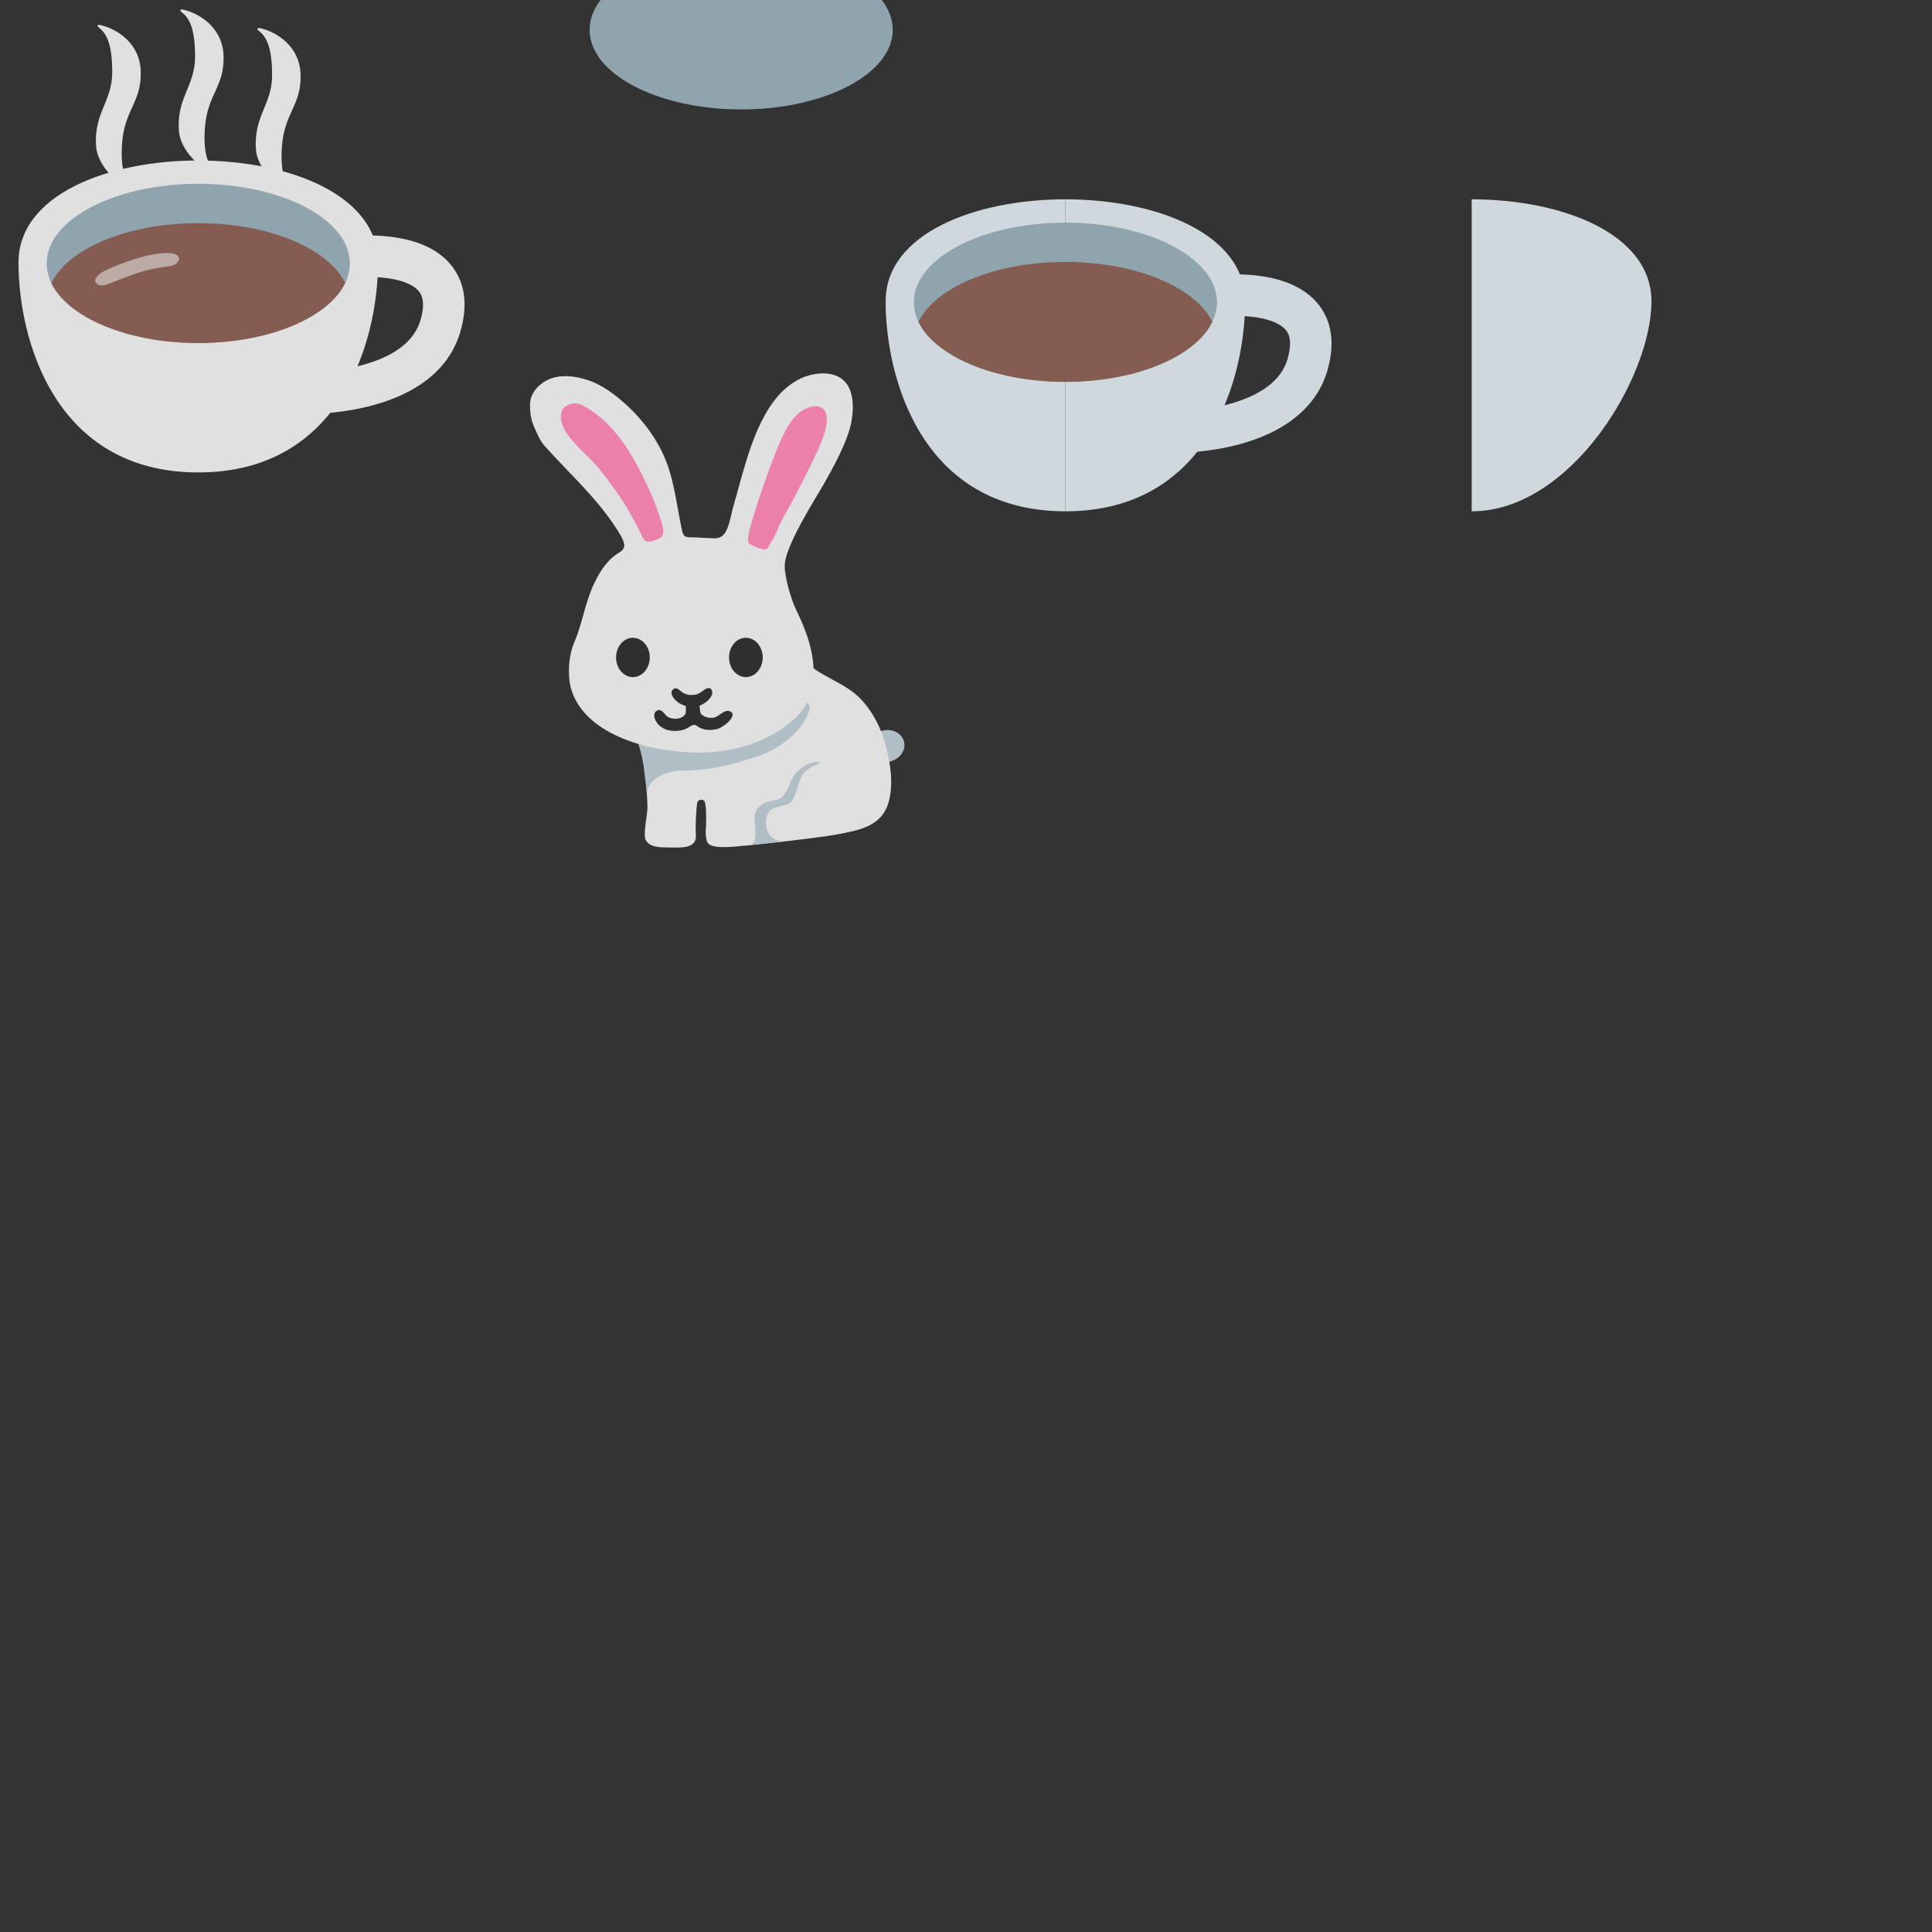 <svg xmlns="http://www.w3.org/2000/svg" version="1.1" viewBox="0 0 512 512" fill="currentColor"><rect x="0" y="0" width="512" height="512" fill="#333333" stroke="none"/><path fill="#fff" d="M-104.06 34.83c.19-.93.47-1.85.83-2.73c.68-1.67 1.71-3.11 2.7-4.59c5.73-8.66 16.49-9.74 25.91-8.98c5.84.47 11.77 1.63 17.66.74c4.25-.64 9.02-3.58 11.42-7.25c.47-.71.86-.42.85.35c-.01 1.51-.64 3.3-1.12 4.72c-1.5 4.38-4.41 8.6-8.29 11.09c-2.42 1.56-5.01 2.32-7.66 2.6c-6.4.69-13.25-1.4-19.58-1.72c-1.26-.07-2.52-.07-3.78 0c-1.73.1-3.47.3-5.19.62c-2.91.55-5.79 1.5-8.32 3.09c-.58.37-5.49 4.94-5.72 4.65c-.36-.45.18-2.07.29-2.59m65.8 45.08c-.02-.04-.03-.08-.05-.12c-2.73-7.77-13.79-7.91-20.42-9.08c-.49-.09-.99-.05-1.36-.37c-1.24-1.08-2.01-2.65-3.09-3.89c-1.25-1.43-2.7-2.68-4.2-3.81c-2.98-2.24-6.32-3.95-9.71-5.42c-11.57-5.06-25.46-5.27-37.66-3.07c-6.83 1.23-14.36 4.15-19.05 9.63c-2.41 2.82-3.98 6.09-4.87 9.6c-.06.29-.1.56-.16.84c-1.31 7.4-.35 15.06 2.34 22.04c.13.35.28.71.42 1.06c.13.31.26.6.39.91c1.06 2.37 2.29 4.59 3.65 6.56c3.75 5.45 8.66 10.01 14.72 12.65c1.62.7 3.19 1.37 4.89 1.83c3.35.9 6.8 1.57 10.25 1.79c1.64.11 3.27.17 4.91.15c.67 0 1.35-.05 2.02-.14c6.68-.83 13.46-2.39 19.39-5.74c2.5-1.41 4.81-3.2 7.1-4.93c1-.76 2.57-.74 3.77-.85c9.01-.81 18.53-5.56 23.99-12.98c1.92-2.61 3.24-5.67 3.65-9.2c.29-2.3-.15-5.29-.92-7.46m-6.18 7.8c-.14 1.24-.55 2.48-1.04 3.62c-1 2.35-2.54 4.45-4.36 6.21c-.56.54-1.15 1.05-1.77 1.52c-2.25 1.71-4.77 3.05-7.5 3.79c-1.36.36-3.49.71-4.89.59c-.3-.02-.77 0-1.04-.14c-.49-.24-.29-.89-.14-1.33c.37-1.1.79-2.21 1.21-3.31c.33-.87.62-1.75.91-2.63c1.8-5.35 2.84-10.57 3.65-16.15c.03-.22.05-.7.13-.88c.48-1.11 5.1-.44 6.09-.39c1.17.07 2.32.22 3.43.54c1.09.32 2.14.8 3.09 1.52c2.05 1.56 2.5 4.59 2.23 7.04"/><path fill="#855c52" d="M-89.05 57c-2.87-.55-5.88-.83-8.79-.83c-8.51-.01-18.02 1.22-25.37 5.86c-2.29 1.45-5.13 4.27-5.97 6.95c-2.73 8.8 5.63 15.16 12.9 17.21c6.07 1.71 12.27 2.51 18.57 2.16c8.34-.46 18.75-2.51 23.88-9.93c3.73-5.38 2.4-10.2-1.02-13.92c-3.59-3.9-9.47-6.59-14.2-7.5"/><g fill="#2f2f2f"><path d="M-46.66 80.67c-.95-.72-2-1.2-3.09-1.52c-1.11-.32-2.26-.47-3.43-.54c-.99-.05-5.61-.72-6.09.39c-.08.18-.1.66-.13.88c-.81 5.57-1.85 10.8-3.65 16.15c-.3.88-.59 1.76-.91 2.63c-.42 1.1-.85 2.21-1.21 3.31c-.15.44-.35 1.09.14 1.33c.27.14.74.12 1.04.14c1.4.12 3.53-.23 4.89-.59c2.73-.74 5.25-2.08 7.5-3.79c.62-.47 1.21-.98 1.77-1.52c1.82-1.76 3.36-3.86 4.36-6.21c.49-1.14.9-2.38 1.04-3.62c.26-2.45-.19-5.48-2.23-7.04m-4.47 10.01c-.74 1.75-1.97 3.32-3.08 4.36c-.47.44-3.32 2.85-3.87 1.91c-.1-.17.15-.69.2-.87c.39-1.48 1-2.86 1.33-4.38c.3-1.33.62-2.67.93-4c.25-1.13.41-2.21.59-3.33c.04-.3-.05-.34.22-.47c.12-.05.42-.03.54-.01c.39.05.82.11 1.2.26c.89.35 2.25 1.18 2.49 2.34c.29 1.39.01 2.84-.55 4.19"/><path d="M-36.98 71.23c-.06-.05-.12-.1-.19-.15c-.33-.24-.67-.47-1.01-.7c-4.56-2.99-10.13-4.01-15.47-4.45c-.87-.07-1.85-.09-2.48-.73c-2.76-2.82-5.48-5.76-8.71-8.12c-3.26-2.41-6.81-4.5-10.56-6.03c-2.08-.85-4.27-1.58-6.45-2.14c-5.27-1.36-10.74-1.92-16.18-1.89c-10.06.05-20.67.52-29.85 5.19c-7.59 3.85-15.39 10.75-17.41 19.46c-1.05 4.54-.97 9.14-.66 13.76c.34 4.95 1.45 9.84 3.58 14.32c5.37 11.25 15.28 21.3 27.11 25.25c3.26 1.09 6.65 1.72 10.06 2.08c7.32.75 14.87.68 21.98-1.46a38.62 38.62 0 0 0 4.57-1.72c2.23-1.02 4.38-2.21 6.47-3.5c1.06-.66 2.1-1.34 3.14-2.04c.73-.5 1.37-1.12 2.08-1.64c.47-.35.84-.88 1.35-1.14c.5-.25 1.12-.31 1.65-.4c1.05-.17 2.1-.19 3.16-.4c1.23-.23 2.46-.5 3.68-.81c3.07-.78 6.05-1.88 8.84-3.39c4.57-2.49 8.83-5.78 12-9.99c1.05-1.39 2-2.87 2.79-4.42c1.21-2.37 2.07-4.93 2.4-7.56c.77-6.16-.79-13.47-5.89-17.38m-.35 16.15c-.41 3.54-1.73 6.59-3.65 9.2c-5.45 7.41-14.98 12.17-23.99 12.98c-1.2.11-2.77.09-3.77.85c-2.29 1.73-4.6 3.52-7.1 4.93c-5.93 3.35-12.71 4.91-19.39 5.74c-.67.09-1.34.14-2.02.14c-1.64.02-3.27-.04-4.91-.15c-3.45-.22-6.91-.89-10.25-1.79c-1.7-.46-3.28-1.13-4.89-1.83c-6.05-2.64-10.97-7.2-14.72-12.65c-1.35-1.98-2.59-4.2-3.65-6.56c-.14-.31-.27-.6-.39-.91c-.15-.35-.29-.71-.42-1.06c-2.69-6.98-3.66-14.64-2.34-22.04c.06-.28.1-.55.16-.84c.89-3.51 2.46-6.78 4.87-9.6c4.69-5.48 12.21-8.4 19.05-9.63c12.2-2.2 26.09-1.99 37.66 3.07c3.38 1.48 6.73 3.19 9.71 5.42c1.5 1.13 2.95 2.38 4.2 3.81c1.08 1.24 1.85 2.81 3.09 3.89c.37.32.87.28 1.36.37c6.62 1.17 17.68 1.31 20.42 9.08c.01.04.03.08.05.12c.76 2.16 1.2 5.15.92 7.46m-69.64-43.1c1.62.26 2.84-1.45 3.89-2.41c1.08-.97 2.31-1.75 3.57-2.43c5.72-3.09 12.55-4.25 18.98-4.18c5.56.06 11.02 1.39 16.58 1.48c3.22.05 6.42-.39 9.43-1.56c2.03-.8 3.98-1.85 5.71-3.18c6.92-5.3 9.33-14.34 8.72-22.77c-.16-2.17-.46-4.5-1.09-6.58c-.21-.71-.58-1.92-1.38-2.13c-.78-.21-1.75.36-2.25.94c-1.52 1.77-1.98 4.45-3.51 6.33c-3.66 4.47-9.19 6.2-14.76 6.33c-5.06.13-10.07-.87-15.11-1.23c-5.93-.41-11.42.96-16.84 3.3c-5.37 2.31-9.52 6.6-11.78 12.04c-1.17 2.83-2 5.81-2.22 8.88c-.14 1.92-.65 6.75 2.06 7.17m2.91-9.45c.19-.93.47-1.85.83-2.73c.68-1.67 1.71-3.11 2.7-4.59c5.73-8.66 16.49-9.74 25.91-8.98c5.84.47 11.77 1.63 17.66.74c4.25-.64 9.02-3.58 11.42-7.25c.47-.71.86-.42.85.35c-.01 1.51-.64 3.3-1.12 4.72c-1.5 4.38-4.41 8.6-8.29 11.09c-2.42 1.56-5.01 2.32-7.66 2.6c-6.4.69-13.25-1.4-19.58-1.72c-1.26-.07-2.52-.07-3.78 0c-1.73.1-3.47.3-5.19.62c-2.91.55-5.79 1.5-8.32 3.09c-.58.37-5.49 4.94-5.72 4.65c-.36-.45.18-2.07.29-2.59"/></g><path fill="#c7e3e5" d="M66.4-126.68c-2.82-9.69-.2-19.12 1.34-23.54c.1-.3.19-.56.31-.81c.25-.54.44-1.16.58-1.82c.43-2.12.25-4.69-.56-6.42c-2.36-5.01-8.92-7.26-14.55-8.25c-2.45-.43-4.95-.66-7.44-.7c-9.12-.14-22.99 4.11-22.46 13.73c.03.56.13 1.11.27 1.63c0 0 .05.23.22.64c.1.27.2.55.32.81c1.43 3.71 4.73 14.12 1.64 24.73c-3.85 13.25-33.91 37.1-11.42 70.6c9.2 13.69 28.62 14.16 31.28 14.16h.6c2.66 0 22.09-.48 31.28-14.16c22.5-33.5-7.56-57.35-11.41-70.6"/><ellipse cx="46.23" cy="-155.42" fill="#78a3ad" rx="17.26" ry="8.82"/><path fill="#aed2d3" d="M66.4-126.68c-2.82-9.69-.2-19.12 1.34-23.54c.1-.3.19-.56.31-.81c.25-.54.44-1.16.58-1.82c.14-.69.21-1.43.22-2.17c-.48 9.76-11.81 9.67-15.06 16.8c-1.02 2.23-1.29 4.73-1.3 7.19c-.06 13.69 6.13 25.27 7.83 38.86c2.84 22.71-1.74 32.95-9.33 39.71c-5.23 4.66-14.87 8.48-21.59 7.48c7.65 2.9 14.97 3.06 16.53 3.06h.6c2.66 0 22.09-.48 31.28-14.16c22.5-33.5-7.56-57.35-11.41-70.6"/><path fill="#c7e3e5" d="M123.24-81.4c-3.06-6.36-11.58-9.22-18.9-10.48a61.22 61.22 0 0 0-9.67-.89c-.19 0-.39-.01-.58-.01c-.28 0-.59.02-.87.03c-.37.01-.74.01-1.12.04c-.4.02-.81.05-1.21.08c-.39.04-.78.06-1.17.1c-.42.04-.83.1-1.25.15c-.4.05-.79.1-1.2.16c-.43.07-.85.15-1.28.23c-.4.07-.8.14-1.2.22c-.43.09-.86.2-1.28.29c-.4.1-.8.18-1.19.29c-.43.11-.86.25-1.28.37c-.39.11-.77.22-1.15.35c-.42.14-.84.3-1.26.45c-.37.13-.74.26-1.11.41c-.41.16-.8.35-1.2.53c-.35.16-.71.3-1.05.47c-.39.19-.76.41-1.14.61c-.32.18-.66.35-.97.54c-.37.22-.71.46-1.05.7c-.29.2-.59.38-.87.58c-.33.25-.64.53-.95.8c-.25.21-.52.42-.75.64c-.3.28-.55.59-.83.88c-.21.23-.44.45-.63.69c-.25.32-.46.67-.68 1c-.16.25-.34.49-.49.74c-.2.36-.35.75-.51 1.14c-.11.25-.24.49-.33.75c-.15.44-.23.91-.33 1.37c-.04.23-.12.44-.16.67c-.1.71-.13 1.44-.08 2.2c.03.44.25 1.34.35 1.73c.26.92.41 1.48.75 2.42c.92 2.65 2.09 6.2 2.25 6.59c2.51 6.05 6.58 12.68 11.23 17.32c.48.48.99.93 1.53 1.36c.16.13.33.26.5.39c.38.29.78.57 1.18.83c.2.13.39.26.59.38c.42.26.86.5 1.3.74c.17.1.34.19.52.28c.62.3 1.25.59 1.89.84c.11.04.23.07.34.12c.54.2 1.09.39 1.64.55c.23.07.46.12.68.18c.46.12.93.23 1.4.33c.24.05.47.09.71.14c.52.09 1.04.15 1.57.22l.52.06c.69.06 1.38.1 2.07.1c.04 0 .08.01.12.01c.1 0 .21-.02.31-.02c.66-.01 1.32-.05 1.98-.11c.21-.02.41-.03.61-.06c.77-.09 1.54-.22 2.3-.38l.23-.06c.69-.16 1.37-.37 2.03-.6c.19-.06.38-.13.57-.2c.73-.28 1.44-.57 2.14-.93c5.41-2.79 9.37-10.53 12.2-15.64c2.47-4.46 4.2-9.56 4.98-14.61v-.03c.54-2.72.29-5.9-.75-8.05"/><defs><ellipse id="notoV1HotBeverage0" cx="94.9" cy="-76.9" rx="23.87" ry="10.34"/></defs><use fill="#8ab5bc" href="#notoV1HotBeverage0"/><clipPath id="notoV1HotBeverage1"><use href="#notoV1HotBeverage0"/></clipPath><path fill="#aaeaf9" d="M75.74-70.26c.24-.91.8-1.84 1.32-2.42c.26-.28.59-.56.91-.83c3.28-2.72 9.93-4.68 16.3-4.68h.4c2.43.04 4.86.25 7.2.65c1.6.27 3.2.62 4.75 1.11c2.22.68 4.54 1.55 6.08 3.33c1.69 1.95 2.17 4.16.36 6.2c-3.02 3.38-8.69 2.97-12.84 3.19c-6.59.34-12.38.09-18.81-1.36c-2.25-.51-5.24-1.26-5.75-3.84c-.09-.41-.05-.88.08-1.35" clip-path="url(#notoV1HotBeverage1)"/><path fill="none" d="M124.27-77.94c.16 3.94-1.2 6.65-3.24 9.1c-1.81 2.17-4.31 3.65-6.8 4.99c-1.34.72-6.53 2.74-8.37 3.99c-2.33 1.58-5.04 4.95-6.46 8.06c-1.17 2.57-5.07 9.66-13.12 8.91"/><path fill="#aed2d3" d="M121.03-68.84c-1.81 2.17-4.31 3.65-6.8 4.99c-1.34.72-6.53 2.74-8.37 3.99c-2.33 1.58-5.04 4.95-6.46 8.06c-1.15 2.53-4.95 9.41-12.73 8.92c.31.14.61.29.93.41c.11.04.23.07.34.12c.54.2 1.09.39 1.64.55c.23.07.46.12.68.18c.46.12.93.23 1.4.33c.24.05.47.09.71.14c.52.09 1.04.15 1.57.22l.52.06c.69.06 1.38.1 2.07.1c.04 0 .08.01.12.01c.1 0 .21-.02.31-.02c.66-.01 1.32-.05 1.98-.11c.21-.02.41-.03.61-.06c.77-.09 1.54-.22 2.3-.38l.23-.06c.69-.16 1.37-.37 2.03-.6c.19-.06.38-.13.57-.2c.73-.28 1.44-.57 2.14-.93c5.41-2.79 9.37-10.53 12.2-15.64c2.47-4.46 4.2-9.56 4.98-14.61v-.03c.2-1.03.28-2.14.25-3.23c-.15 3.24-1.41 5.62-3.22 7.79"/><defs><path id="notoV1HotBeverage2" d="m273.32-33.19l-17.94.61c-.63.49-.17 1.51-.17 2.19v2.37c0 1.29-.53 2.41-1.36 3.43c-2.26 2.76-6.27 3.88-9.66 5.22c-2.29.9-7.9 3-7.58 5.78c.4 3.38 7.14 4.8 10.06 5.38c8.08 1.4 24.28 2.06 36.57-.69c2.05-.46 7-1.56 7.68-3.69c1.24-3.91-7.7-6.15-10.46-7.19c-3.79-1.42-8.02-3.37-8.03-7.48c0-1.14 0-2.25.18-3.34c.14-.71-.16-2.21.71-2.59"/></defs><use fill="#cfd8dc" href="#notoV1HotBeverage2"/><clipPath id="notoV1HotBeverage3"><use href="#notoV1HotBeverage2"/></clipPath><path fill="#b0bec5" d="M265.83-33.98c.01 2.34-.54 8.05.2 12.57c.4 2.44 4.88 6.29 5.66 10.2c.45 2.24-.09 3.72-.08 5.05c4.27-.15 8.62.44 12.9.11c1.57-.12 3.07-.62 4.56-1.1c.73-.24 2.11-.37 2.75-.77c1.47-.92 1.4-4.32 1.47-5.91c.06-1.46.49-3.1-.23-4.26c-.91-1.47-3.49-2.59-4.94-3.38c-1.59-.87-3.34-1.49-4.88-2.44c-2.23-1.37-5.03-4.03-6.18-6.37c-.8-1.62.6-3.75-.45-4.99c-2.36-.02-4.73-.2-7.08-.12c-.71.02-1.27-.1-1.84.43" clip-path="url(#notoV1HotBeverage3)"/><path fill="#fff" d="M246.04-15.15c-.86-.19-1.99.33-1.98 1.1c0 .64.75 1.04 1.42 1.3c2.66 1.04 7.8 1.48 12.4 1.54c.62.01 1.82-.19 2.18-.64c.38-.48.07-1.19-.48-1.52s-1.25-.4-1.91-.44c-5.56-.32-7.31-.39-11.63-1.34"/><path fill="#cfd8dc" d="M311.46-63.63c0 20.08-21.33 36.36-47.64 36.36s-47.64-16.28-47.64-36.36s95.28-20.08 95.28 0"/><path fill="#b0bec5" d="M311.45-63.67c-.05 7.44-10.86 13.88-26.56 16.97c-4.33 3.69-10.79 8.5-17.73 11.26c-7.54 3-19.88 5.97-17.45 6.54c4.46 1.06 9.19 1.63 14.11 1.63c26.31 0 47.64-16.28 47.64-36.36c0-.01-.01-.02-.01-.04"/><ellipse cx="263.82" cy="-63.72" fill="#90a4ae" rx="47.64" ry="22.83"/><path fill="#78a3ad" d="M302.41-69.43c2.16-4.82 5.96-9.4 8.73-12.27c4.02-4.17 8.74-9.34 14.72-10.45c2.39-.44 4.96.3 6.83 1.84c1.64 1.35 3.81 4.72 2.49 6.88c-1.28 2.09-4.29 3.27-6.4 4.32c-2.72 1.35-5.54 2.54-7.98 4.38c-3.51 2.64-6.45 5.93-9.44 9.12c-1.74 1.87-3.19 3.95-4.62 6.05c-.75 1.1-2.57 5.02-4.15 2.9c-2.77-3.74-2.16-8.36-.18-12.77"/><path fill="#edece4" d="M227.26-84.48c3.56-5.97 6.11-12.34 8.94-18.62c3.83-8.51 6.77-17.68 15.68-23.15c5.21-3.21 11.35-4.03 17.55-3.3c20.3 2.38 25.38 16.81 27.6 32.67c.83 5.92 1.6 12.16 4.56 17.57c3.77 6.9 9.14 17.36 1.72 23.61c-11.81 9.93-33.38 11.27-49.26 9.51c-5.58-.62-11.41-1.65-16.72-3.34c-8.69-2.76-15.61-8.43-16.6-16.96c-.77-6.56 3.22-12.44 6.53-17.99"/><path fill="#d3d1c5" d="M301.58-79.31c-2.96-5.41-3.73-11.65-4.56-17.57c-1.98-14.12-6.23-27.1-21.46-31.46c4.72 7.91 6.03 17.37 6.98 26.51c.5 4.87.94 9.75.78 14.64c-.26 8.01-1.48 13.63-.05 21.53c.74 4.13 2.96 9.57.89 13.25c-1.96 3.49-4.15 5.66-11.14 6.63c11.39-.79 22.8-3.62 30.28-9.92c7.42-6.24 2.05-16.71-1.72-23.61"/><path fill="#ed6c30" d="M302.6-84c-.17-.73-4.31-24.28-7.2-30.27c-.98-2.04-2.18-3.89-3.73-5.61c-.9-1.01-1.69-2.04-2.78-2.88c-.81-.62-1.64-1.09-2.49-1.63c-5.07-3.23-9.11-4.81-15.43-5.86c-18.24-3.03-26.24 7.77-27.2 8.92c-6.34 7.57-11.57 17.36-14.93 26.35c-.39 1.04-1.59 4.59.1 5.28c1.8.74 3.39-1.73 5.25-.13c2.53 2.19 1.03 5.53 5.88 5.58c3.66.04 5.45-3.49 8.4-4.8c2.42-1.07 4.48-.38 5.56 1.83c1.36 2.79 1.75 6.64 4.7 8.43c2.75 1.68 7.11 2.03 9.84.06c1.48-1.07 2.27-3.53 4.39-3.76c2.92-.32 4.72 3.29 5.3 5.36c1.08 3.8 5.03 6.66 9.56 5.54c1.97-.48 4.13-1.93 4.75-3.66c.52-1.45.34-2.96.77-4.41c.78-2.7 3.24-2.52 5.75-2.5c.85.01 2.75.21 3.35-.43c.3-.31.29-.83.16-1.41"/><path fill="#ce5a2c" d="M302.6-84c-.17-.73-4.31-24.28-7.2-30.27c-.98-2.04-2.18-3.89-3.73-5.61c-.9-1.01-1.69-2.04-2.78-2.88c-.81-.62-1.64-1.09-2.49-1.63c-2.35-1.5-4.49-2.63-6.72-3.53c1.71 1.44 3.48 4.01 4.68 9.32c.69 3.08 1.64 16.35 1.82 19.51c.31 5.49 2.75 17.31.92 20.45c-1.83 3.14-6.89 4.86-8.82 1.52c1.08 3.8 5.03 6.66 9.56 5.54c1.97-.48 4.13-1.93 4.75-3.66c.52-1.45.34-2.96.77-4.41c.78-2.7 3.24-2.52 5.75-2.5c.85.01 2.75.21 3.35-.43c.28-.32.27-.84.14-1.42"/><path fill="#fff" d="M251.52-118.92c-2.26 2.37-3.74 4.96-4.79 10.64c-.35 1.87 1.44 4.14 3.24 3.75c1.59-.35 2.36-1.92 2.87-3.52c.46-1.43 1.39-4.75 3.93-6.79c1.65-1.33 4.17-2.69 5.25-3.84c1.04-1.12 2.45-3.84-.18-4.86c-2.23-.88-7.54 1.7-10.32 4.62"/><path fill="#cfd8dc" d="M234.7 79.87c0 20.08 9.42 55.63 47.64 55.63V52.82c-23.82 0-47.64 9.02-47.64 27.05"/><path fill="#cfd8dc" d="M329.97 79.87c0 20.08-9.42 55.63-47.64 55.63V52.82c23.83 0 47.64 9.02 47.64 27.05m60.04-27.05v82.68c26.31 0 47.64-35.55 47.64-55.63c0-18.03-23.82-27.05-47.64-27.05"/><ellipse cx="196.42" cy="7.9" fill="#90a4ae" rx="40.17" ry="21.1"/><defs><ellipse id="notoV1HotBeverage4" cx="282.34" cy="80.1" rx="40.17" ry="21.1"/></defs><use fill="#90a4ae" href="#notoV1HotBeverage4"/><clipPath id="notoV1HotBeverage5"><use href="#notoV1HotBeverage4"/></clipPath><ellipse cx="282.34" cy="90.51" fill="#855c52" clip-path="url(#notoV1HotBeverage5)" rx="40.17" ry="21.1"/><path fill="none" stroke="#cfd8dc" stroke-linecap="round" stroke-linejoin="round" stroke-miterlimit="10" stroke-width="11" d="M310.43 114.48c2.73.18 30.89-.1 36.06-17.8c5.13-17.55-13.35-18.37-18.5-18.48"/><path fill="#e0e0e0" d="M52.54 42.53c-23.82 0-47.64 9.02-47.64 27.04c0 20.08 9.42 55.63 47.64 55.63s47.64-35.55 47.64-55.63c0-18.02-23.82-27.04-47.64-27.04"/><path fill="#e0e0e0" d="M33.87 49.53c-4.38-1.82-8.09-6.63-8.4-10.72c-.68-8.81 4.28-11.96 4.28-19.64c0-6.44-1.09-9.82-3.23-11.58c-.62-.51-.72-.68-.66-.82c.09-.18.09-.29 1.04-.06c3.89.95 10.21 4.59 10.4 12.26c.2 8.16-4.27 10.05-4.94 18.91c-.25 3.3-.26 7.95 1.91 10.97c.27.37.31.52.3.62c-.02.14-.26.22-.7.06m21.95-4.09c-4.38-1.82-8.09-6.63-8.4-10.72c-.68-8.81 4.28-11.96 4.28-19.64c0-6.44-1.09-9.82-3.23-11.58c-.62-.5-.72-.67-.66-.81c.09-.18.09-.29 1.04-.06c3.89.95 10.21 4.59 10.4 12.26c.2 8.16-4.27 10.05-4.94 18.91c-.25 3.3-.26 7.95 1.91 10.97c.27.37.31.52.3.62c-.02.13-.26.22-.7.05m20.41 4.92c-4.38-1.82-8.09-6.63-8.4-10.72c-.68-8.81 4.28-11.96 4.28-19.64c0-6.44-1.09-9.82-3.23-11.58c-.62-.51-.72-.68-.66-.82c.09-.18.09-.29 1.04-.06c3.89.95 10.21 4.59 10.4 12.26c.2 8.16-4.27 10.05-4.94 18.91c-.25 3.3-.26 7.95 1.91 10.97c.27.37.31.52.3.62c-.02.14-.26.23-.7.06"/><defs><ellipse id="notoV1HotBeverage6" cx="52.54" cy="69.81" rx="40.17" ry="21.1"/></defs><use fill="#90a4ae" href="#notoV1HotBeverage6"/><clipPath id="notoV1HotBeverage7"><use href="#notoV1HotBeverage6"/></clipPath><ellipse cx="52.54" cy="80.23" fill="#855c52" clip-path="url(#notoV1HotBeverage7)" rx="40.17" ry="21.1"/><path fill="#e0e0e0" d="M81.36 109.7c-.66 0-1.04-.01-1.07-.02a5.49 5.49 0 0 1-5.13-5.84A5.485 5.485 0 0 1 81 98.7c.26 0 26.31.25 30.43-13.86c.98-3.35.88-5.86-.29-7.46c-1.03-1.41-4.1-3.79-13.05-3.99a5.498 5.498 0 0 1-5.38-5.62c.07-3.04 2.61-5.43 5.62-5.38c10.43.22 17.72 3.08 21.69 8.48c3.3 4.5 3.96 10.23 1.97 17.04c-6.05 20.67-34.7 21.79-40.63 21.79"/><path fill="#bcaaa4" d="M45.31 70.47c1.24-.15 2.46-1.33 2.03-2.34c-.35-.84-1.57-1.04-2.6-1.08c-4.1-.17-11.1 1.9-17.02 4.73c-.81.38-2.22 1.4-2.43 2.21c-.23.87.55 1.57 1.43 1.65c.88.08 1.81-.28 2.69-.64c7.33-2.94 9.68-3.71 15.9-4.53"/><ellipse cx="234.89" cy="197.72" fill="#b0bec5" rx="4.84" ry="4.21" transform="rotate(-13.952 234.878 197.753)"/><path fill="#e0e0e0" d="M203.55 159.77c.79 0 1.41.54 1.71 1.9c.18.81.28 1.64.39 2.46c.33 2.53.93 4.72 2.82 6.53c1.54 1.45 3.13 2.65 4.57 4.23c4.14 4.52 11.03 5.88 15.39 10.7c2.94 3.23 5.01 7.3 6.16 11.5c1.31 4.77 2.22 10.12 1.03 15c-1.65 6.79-7.52 7.84-13.68 9.03c-4.83.93-26.68 3.37-29.42 3.37h-.57c-1.01-.02-3.35.07-4.31-1.02c-.79-1-.65-3.66-.54-4.54c.08-2.86.09-6-.5-6.72c-.28-.36-1.66-.49-1.82.55c-.33 1.89-.52 6.45-.37 8.51c.28 4-4.62 3.3-8.04 3.3c-2.14 0-4.28-.25-5.25-1.92c-.78-1.66.5-6.79.46-8.75c-.08-4.07-.5-8.58-1.29-12.58c-.36-1.82-.82-3.61-1.46-5.35c-.34-.94-2.18-3.8-1.88-4.72c.3-.94 1.21-.85 1.91-1.2c.84-.41 1.39-1.06 2.11-1.67c2-1.72 4.06-3.39 6.09-5.07c4.04-3.37 8.09-6.74 12.13-10.11c1.66-1.38 3.69-2.68 4.91-4.46c1.06-1.52 6.5-8.97 9.45-8.97"/><path fill="#b0bec5" d="M198.64 223.99c2.44-.52 1.31-4.75 1.32-7.58c0-.43.22-2.95 3.58-3.96c1.2-.36 2.55-.28 3.52-1.08c1.54-1.27 2.01-3.33 2.9-5.11c1.34-2.68 5.49-4.9 7.18-4.21c.42.17-1.86.98-2.72 1.59c-.57.41-1.13.85-1.55 1.42c-1.5 2.03-1.57 5.07-2.97 7.17c-1 1.5-4.32 1.25-5.69 2.44c-1.42 1.23-1.51 4.07-.71 5.77c.46.98 1.74 2.69 4.57 2.53c0-.01-7.21.78-9.43 1.02m-27.24-14.11c1.09-4.33 6.31-5.59 8.71-5.63c9.02-.12 14.03-1.7 20.77-3.84c4.55-1.44 12.08-6.25 13.64-12.42c.2-.8-.29-1.98-1.11-1.84c-1.93 1.43-1.53 3.93-17.3 9.12c-7.07 2.32-22.95 1.28-27.76-.38c1.02 2.18 1.72 4.98 2.13 7.3z"/><path fill="#e0e0e0" d="M207.96 149.88c-.03 3.25 1.75 9.11 3.03 11.75c1.91 3.92 3.6 8.04 4.29 12.36c.92 5.74.15 11.84-4.2 15.98c-6.68 6.34-15.53 9.2-24.61 9.46c-.44.01-.89.02-1.35.02c-11.73 0-29.78-4.14-33.68-16.62c-1.15-3.67-.76-9.24.8-12.75c1.94-4.38 2.72-9.83 4.83-14.6c1.37-3.11 3.31-6.43 6.12-8.46c.86-.61 2.14-1.13 2.24-2.32c.11-1.31-1.28-3.4-1.97-4.46c-5.25-8.25-12.63-14.78-19.1-22.03c-1.33-1.49-2.12-3.48-2.92-5.35c-.77-1.78-.99-3.64-.98-5.6c0-3.26 2.6-5.86 5.53-6.94c3.04-1.12 6.62-.62 9.62.36c2.11.68 4.09 1.73 5.9 3c5.67 4 10.58 9.43 13.72 15.63c3.42 6.72 3.91 13.96 5.51 21.21c.32 1.48.66 1.87 2.26 1.87c1.71 0 3.43.17 5.13.23c.96.03 2.1.15 2.96-.37c2.07-1.24 2.5-5.46 3.13-7.6c2.76-9.45 5.27-21.83 11.85-29.58c1.65-1.94 3.77-3.62 6.07-4.76c.37-.19.81-.36 1.28-.53c2.67-.92 5.99-1.27 8.62-.01c4.37 2.08 4.33 7.98 3.59 12.04c-.93 5.09-4.97 12.38-7.5 16.79c-2.34 4.05-10.12 16.22-10.17 21.28"/><path fill="#2f2f2f" d="M167.75 169.02c-2.47-.02-4.48 2.31-4.49 5.18c-.01 2.88 1.98 5.22 4.45 5.24c2.45.01 4.48-2.3 4.49-5.19c.01-2.86-1.99-5.22-4.45-5.23m29.88 0c-2.46.01-4.46 2.37-4.43 5.23c0 2.89 2.03 5.2 4.48 5.19c2.47-.02 4.46-2.36 4.45-5.24c-.03-2.87-2.03-5.2-4.5-5.18"/><path fill="#eb80ab" d="M215.26 107.72c-1.73.32-3.52 1.55-4.49 2.61c-1.97 2.15-3.22 4.87-4.36 7.52c-1.6 3.73-3.95 10.34-5.23 14.19c-.6 1.8-1.17 3.57-1.69 5.4c-.52 1.81-1.17 3.55-1.24 5.45c-.03.95.21 1.24 1.1 1.62c.91.39 2.04.96 3.02 1.08c.57.07.78.05 1.09-.37c.26-.36.46-.91.75-1.31c1.28-1.79 1.98-4.18 3.02-6.12c1.24-2.33 2.58-4.6 3.79-6.94c1.68-3.25 4.69-9.12 6.14-12.49c.95-2.21 3.33-8.03.93-10.03c-.8-.68-1.8-.8-2.83-.61m-40.23 34.77c1.79-1.1-.14-5.22-.6-6.68c-1.06-3.41-2.63-6.62-4.2-9.82c-3.44-6.98-7.97-13.97-14.83-18.01c-1.27-.75-2.51-1.38-3.99-.96c-2.05.59-2.9 1.62-2.76 3.79c.3 4.74 6.65 9.27 9.49 12.65c2.36 2.81 4.51 5.8 6.57 8.84c1.75 2.58 3.17 5.37 4.65 8.12c.41.75 1.03 2.68 1.94 3.03c.67.28 2.74-.35 3.73-.96"/><path fill="#2f2f2f" d="M193.55 188.54c-1.54-.78-3.04 1.5-4.49 1.67c-1.68.2-3.22-.56-3.46-1.38c-.09-.31-.2-1.53-.22-1.8c2.27-.91 3.4-2.57 3.39-3.46c0-.59-.29-1.14-.85-1.21c-.6-.07-.99.24-1.46.58c-1.14.8-1.61 1.24-3.43 1.23c-1.22-.01-2.2-.62-2.93-1.27c-.33-.29-1.1-.79-1.72-.24c-1.35 1.19.81 3.36 1.95 3.86c.51.23.95.45 1.43.63c0 .73-.01 1.47-.02 1.6c-.08.95-1.07 1.43-1.95 1.65c-.74.18-1.8.05-2.51-.25c-.65-.26-1.06-.91-1.51-1.4c-.48-.51-1.06-.74-1.62-.46c-.9.45-.98 1.55-.45 2.59c.65 1.27 1.44 1.75 2.3 2.23c1.19.67 3.93.88 5.71.06c1.47-.67 1.98-1.56 3.04-.75c1.45 1.1 3.52 1.23 5.37.76c1.57-.39 5.52-3.57 3.43-4.64"/></svg>